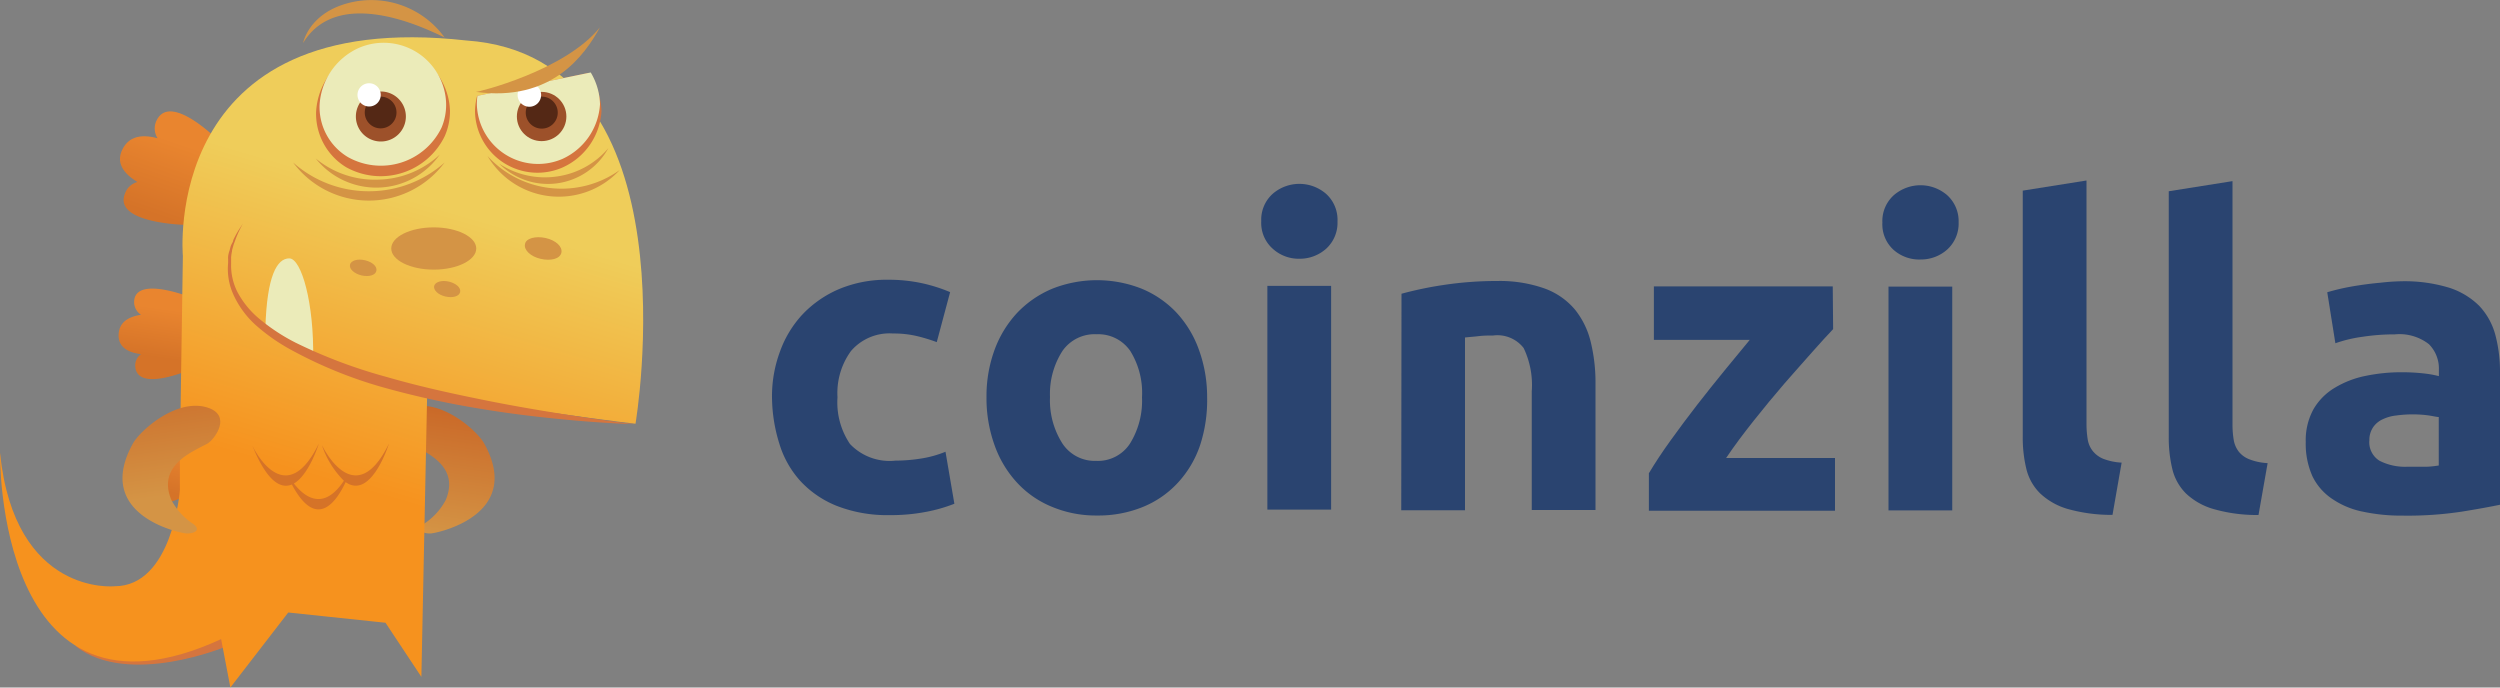 <svg id="Layer_1" data-name="Layer 1" xmlns="http://www.w3.org/2000/svg" xmlns:xlink="http://www.w3.org/1999/xlink" viewBox="0 0 200 55"><rect x="0" y="0" width="200" height="55" fill="#808080" stroke="none"/><defs><style>.cls-1{fill:none;}.cls-2{fill:url(#linear-gradient);}.cls-3{fill:url(#linear-gradient-2);}.cls-4{fill:url(#linear-gradient-3);}.cls-5{fill:#d5753e;}.cls-6{fill:url(#linear-gradient-4);}.cls-7{fill:url(#linear-gradient-5);}.cls-8{fill:#ebebb9;}.cls-9{fill:#d49445;}.cls-10{fill:#d57328;}.cls-11{fill:#9d512a;}.cls-12{fill:#542815;}.cls-13{fill:#fff;}.cls-14{clip-path:url(#clip-path);}.cls-15{fill:url(#linear-gradient-6);}.cls-16{fill:#2a4470;}</style><linearGradient id="linear-gradient" x1="2756.21" y1="24.66" x2="2756.78" y2="28.6" gradientTransform="matrix(-1, 0, 0, 1, 2769.18, 0)" gradientUnits="userSpaceOnUse"><stop offset="0" stop-color="#e9852f"/><stop offset="1" stop-color="#d57328"/></linearGradient><linearGradient id="linear-gradient-2" x1="2755.92" y1="35.46" x2="2756.77" y2="39.12" xlink:href="#linear-gradient"/><linearGradient id="linear-gradient-3" x1="2755.21" y1="11.28" x2="2757.19" y2="17.06" xlink:href="#linear-gradient"/><linearGradient id="linear-gradient-4" x1="1708.02" y1="-969.22" x2="1718.1" y2="-969.22" gradientTransform="translate(749.69 1871.77) rotate(-81.78)" gradientUnits="userSpaceOnUse"><stop offset="0" stop-color="#d49445"/><stop offset="1" stop-color="#ca6928"/></linearGradient><linearGradient id="linear-gradient-5" x1="2738.03" y1="15.43" x2="2744.61" y2="37.97" gradientTransform="matrix(-1, 0, 0, 1, 2769.18, 0)" gradientUnits="userSpaceOnUse"><stop offset="0" stop-color="#efcd5a"/><stop offset="1" stop-color="#f6921e"/></linearGradient><clipPath id="clip-path"><polygon class="cls-1" points="37.69 16.05 51.45 16.05 51.99 4.82 37.69 7.77 37.69 16.05"/></clipPath><linearGradient id="linear-gradient-6" x1="2013.62" y1="1145.82" x2="2023.7" y2="1145.82" gradientTransform="matrix(-0.14, -0.99, -0.99, 0.14, 1436.64, 1871.77)" xlink:href="#linear-gradient-4"/></defs><title>Coinzilla</title><path class="cls-2" d="M10.82,29.33a1.13,1.13,0,0,1,.46-1c-1-.12-1.83-.54-1.79-1.56s.81-1.43,1.79-1.59a1.21,1.21,0,0,1-.55-1.06c.09-2.14,4.65-.29,4.65-.29l0,1.66v.21l0,1.93v.24l0,1.63S11,31.47,10.82,29.33Z"/><path class="cls-3" d="M11.34,39.75a.78.78,0,0,1,.31-.7C11,39,10.41,38.68,10.43,38s.56-1,1.22-1.1a.8.8,0,0,1-.37-.72c.06-1.46,3.17-.19,3.17-.19l0,1.13v.14l0,1.32v1.27S11.44,41.21,11.34,39.75Z"/><path class="cls-4" d="M10,15.48a1.44,1.44,0,0,1,1-.92c-1.08-.65-1.76-1.51-1.2-2.62s1.64-1.19,2.81-.88a1.44,1.44,0,0,1-.07-1.45c1.18-2.35,5.32,2,5.32,2L17,13.48l-.1.23-1,2.17-.12.27L15.06,18S9,17.93,10,15.48Z"/><path class="cls-5" d="M18.09,51.72s-7.78,3.26-12,0l1.28-2.17,9.13,0c.1,0,2.26.43,2.26.43Z"/><path class="cls-6" d="M32.78,35.49c1.18.65,4.06,1.73,2.87,4.53a5.21,5.21,0,0,1-1.59,1.79c-1,.62-.11.92.46.86s7.39-1.5,4.2-7.22c-.58-1-3.2-3.35-5.56-2.94C30.61,33,32.18,35.15,32.78,35.49Z"/><path class="cls-7" d="M14.39,37l0,2.22S13.8,46.9,9.17,46.9c0,0-8,.83-9.17-10.68,0,0-.37,23.2,17.69,14.91L18.43,55l4.63-6,7.78.82,2.87,4.33.46-22.52s14.11,2,16.67,2.27c0,0,5-29.37-13.52-30.66C12.78.5,14.63,20.48,14.63,20.48l-.18,12Z"/><path class="cls-8" d="M21.23,26.26c.12-4.2.93-5.59,1.91-5.59s2,3.62,1.91,8.06Z"/><path class="cls-9" d="M31.3,19.88c0,.93,1.52,1.69,3.4,1.69s3.4-.76,3.4-1.69-1.53-1.69-3.4-1.69S31.3,18.94,31.3,19.88Z"/><path class="cls-9" d="M42,19.53c-.11.46.45,1,1.26,1.18s1.54,0,1.65-.49-.45-1-1.26-1.18S42.06,19.07,42,19.53Z"/><path class="cls-9" d="M28,21.18c-.08.33.33.71.91.85s1.12,0,1.2-.36-.33-.71-.91-.85S28.06,20.84,28,21.18Z"/><path class="cls-9" d="M34.73,22.88c-.07.33.33.71.9.84s1.1,0,1.18-.35-.32-.7-.89-.84S34.81,22.55,34.73,22.88Z"/><path class="cls-10" d="M25.51,35.48s-.78,2.51-2,3.2c.86,1.1,2.37,2.23,4-.22a7.27,7.27,0,0,1-1.76-2.86s2.6,5.55,5.37-.12c0,0-1.41,4.54-3.47,3.09-.76,1.62-2.35,3.87-4.3.19-.88.37-2-.21-3.18-3.16C20.14,35.6,22.74,41.15,25.51,35.48Z"/><path class="cls-5" d="M36,8.87a5.32,5.32,0,0,0-7.42-4.71,5.58,5.58,0,0,0-3.29,4.75,5,5,0,0,0,2.39,4.46,5.69,5.69,0,0,0,7.9-2.48A5,5,0,0,0,36,8.87Z"/><path class="cls-8" d="M35.69,8.31a5,5,0,0,0-7-4.47,5.33,5.33,0,0,0-3.12,4.51,4.65,4.65,0,0,0,2.27,4.22,5.39,5.39,0,0,0,7.48-2.35A4.7,4.7,0,0,0,35.69,8.31Z"/><path class="cls-11" d="M28.47,9.32a2,2,0,1,0,2-2A2,2,0,0,0,28.47,9.32Z"/><path class="cls-12" d="M29.18,9a1.27,1.27,0,1,0,1.27-1.27A1.27,1.27,0,0,0,29.18,9Z"/><path class="cls-13" d="M28.6,7.58a.93.93,0,1,0,.93-.92A.93.93,0,0,0,28.6,7.58Z"/><path class="cls-9" d="M29.51,15.3A9.1,9.1,0,0,0,35.57,13a7.55,7.55,0,0,1-12.12,0A9.09,9.09,0,0,0,29.51,15.3Z"/><path class="cls-9" d="M30.28,14.37a7.44,7.44,0,0,0,4.9-2,6.2,6.2,0,0,1-9.92.31A7.42,7.42,0,0,0,30.28,14.37Z"/><path class="cls-5" d="M30.69,31a71.31,71.31,0,0,0,7.73,1.7c2.4.4,4.57.65,6.4.83,3.65.36,5.92.4,5.92.4s-2.25-.26-5.87-.83c-1.8-.29-3.95-.65-6.31-1.13s-5-1.05-7.62-1.81a40.63,40.63,0,0,1-7.28-2.74,15.31,15.31,0,0,1-2.81-1.83A7.16,7.16,0,0,1,19,23.37a4.71,4.71,0,0,1-.51-2.29v-.26c0-.08,0-.16,0-.24a3.11,3.11,0,0,1,.07-.47c0-.15.07-.29.1-.43s.09-.26.13-.38a8.19,8.19,0,0,1,.46-1.07c.12-.24.19-.36.19-.36l-.22.34a7.46,7.46,0,0,0-.56,1c0,.12-.1.25-.16.38s-.09.28-.13.43a2.41,2.41,0,0,0-.12.48,2,2,0,0,0,0,.26l0,.27a5,5,0,0,0,.4,2.49A7.41,7.41,0,0,0,20.45,26a15.07,15.07,0,0,0,2.86,2A35.27,35.27,0,0,0,30.69,31Z"/><g class="cls-14"><path class="cls-5" d="M38,8.94a5,5,0,0,0,7,4.46,5.28,5.28,0,0,0,3.12-4.5,5.35,5.35,0,0,0-2.27-4.23A5.4,5.4,0,0,0,38.4,7,5.11,5.11,0,0,0,38,8.94Z"/><path class="cls-8" d="M38.15,8.37A4.9,4.9,0,0,0,45,12.71a5.14,5.14,0,0,0,3-4.38,5.17,5.17,0,0,0-2.21-4.1,5.24,5.24,0,0,0-7.27,2.28A4.62,4.62,0,0,0,38.15,8.37Z"/><ellipse class="cls-11" cx="43.33" cy="9.32" rx="1.98" ry="1.97"/><path class="cls-12" d="M42.06,9a1.28,1.28,0,1,0,1.27-1.27A1.27,1.27,0,0,0,42.06,9Z"/><path class="cls-9" d="M44.08,15.05a8,8,0,0,0,5.5-1.45A6.63,6.63,0,0,1,39,12.48,8,8,0,0,0,44.08,15.05Z"/><path class="cls-13" d="M41.41,7.58a.94.94,0,1,0,.93-.92A.93.93,0,0,0,41.41,7.58Z"/><path class="cls-9" d="M44.54,14.12a6.58,6.58,0,0,0,4.13-2.27,5.51,5.51,0,0,1-8.74,1.24A6.66,6.66,0,0,0,44.54,14.12Z"/></g><path class="cls-9" d="M48,2.18c-1.23,2.24-3.87,6-9.93,5.17C38.19,7.38,45.2,5.67,48,2.18Z"/><path class="cls-9" d="M35.57,3c-1.7-.82-8.55-4.13-11.33.45,0,.08.38-2.38,3.68-3.22A7.24,7.24,0,0,1,35.57,3Z"/><path class="cls-15" d="M16.59,35.49c-1.18.65-4.06,1.73-2.87,4.53a5.25,5.25,0,0,0,1.58,1.79c1,.62.12.92-.45.86s-7.4-1.5-4.2-7.22c.58-1,3.2-3.35,5.56-2.94C18.76,33,17.19,35.15,16.59,35.49Z"/><path class="cls-16" d="M61.76,31.77a10.27,10.27,0,0,1,.64-3.65,8.65,8.65,0,0,1,1.83-3,8.78,8.78,0,0,1,2.91-2,9.84,9.84,0,0,1,3.91-.74,12.67,12.67,0,0,1,2.63.26,12.84,12.84,0,0,1,2.33.73l-1.07,4a13.91,13.91,0,0,0-1.57-.48,8.06,8.06,0,0,0-1.92-.21,4.06,4.06,0,0,0-3.37,1.4A5.7,5.7,0,0,0,67,31.78a5.94,5.94,0,0,0,1,3.74,4.37,4.37,0,0,0,3.64,1.33,13,13,0,0,0,2-.16,8.7,8.7,0,0,0,2-.55l.71,4.16a12.57,12.57,0,0,1-2.22.64,14.86,14.86,0,0,1-2.94.27,11.11,11.11,0,0,1-4.25-.74,8,8,0,0,1-2.92-2,7.83,7.83,0,0,1-1.68-3A12.74,12.74,0,0,1,61.76,31.77Z"/><path class="cls-16" d="M96.57,31.78A11.57,11.57,0,0,1,96,35.64a8.37,8.37,0,0,1-1.79,3,7.82,7.82,0,0,1-2.79,1.92,9.42,9.42,0,0,1-3.65.68,9.1,9.1,0,0,1-3.6-.69,7.82,7.82,0,0,1-2.79-1.92,8.69,8.69,0,0,1-1.81-3,11.09,11.09,0,0,1-.65-3.86,10.76,10.76,0,0,1,.67-3.85A8.73,8.73,0,0,1,81.4,25a8.3,8.3,0,0,1,2.8-1.91,9.73,9.73,0,0,1,7.12,0A8.06,8.06,0,0,1,94.11,25a8.61,8.61,0,0,1,1.81,3A11,11,0,0,1,96.57,31.78Zm-5.21,0a6.34,6.34,0,0,0-.93-3.69,3.1,3.1,0,0,0-2.69-1.35A3.14,3.14,0,0,0,85,28.07a6.34,6.34,0,0,0-1,3.69,6.42,6.42,0,0,0,1,3.73,3.1,3.1,0,0,0,2.7,1.38,3.06,3.06,0,0,0,2.69-1.37A6.5,6.5,0,0,0,91.36,31.77Z"/><path class="cls-16" d="M107,17.71a2.81,2.81,0,0,1-.91,2.19,3.17,3.17,0,0,1-2.15.8,3.08,3.08,0,0,1-2.13-.81,2.75,2.75,0,0,1-.91-2.19,2.78,2.78,0,0,1,.91-2.19,3.26,3.26,0,0,1,4.28,0A2.8,2.8,0,0,1,107,17.71Zm-.51,23.06h-5.1l0-17.9h5.1Z"/><path class="cls-16" d="M112.12,23.5a28.89,28.89,0,0,1,3.35-.7,28.45,28.45,0,0,1,4.31-.32,10.72,10.72,0,0,1,3.82.61A5.72,5.72,0,0,1,126,24.77a6.6,6.6,0,0,1,1.26,2.59,13.73,13.73,0,0,1,.38,3.33l0,10.11h-5.1l0-9.49a6.84,6.84,0,0,0-.65-3.47,2.65,2.65,0,0,0-2.43-1c-.36,0-.75,0-1.16.05s-.78.07-1.1.11l0,13.82h-5.1Z"/><path class="cls-16" d="M146.65,26.33c-.42.45-1,1.06-1.67,1.83s-1.45,1.62-2.25,2.55-1.61,1.91-2.42,2.93-1.55,2-2.22,3h8.71v4.22l-14.89,0v-3c.49-.82,1.06-1.69,1.74-2.63s1.38-1.89,2.12-2.84,1.48-1.88,2.21-2.77,1.41-1.71,2-2.43h-7.67V22.91l14.31,0Z"/><path class="cls-16" d="M156.69,17.77a2.81,2.81,0,0,1-.91,2.19,3.16,3.16,0,0,1-2.14.8A3.09,3.09,0,0,1,151.5,20a2.75,2.75,0,0,1-.91-2.19,2.78,2.78,0,0,1,.91-2.19,3.26,3.26,0,0,1,4.28,0A2.8,2.8,0,0,1,156.69,17.77Zm-.51,23.06h-5.1l0-17.9h5.1Z"/><path class="cls-16" d="M169,41.19a12.92,12.92,0,0,1-3.61-.48,5.4,5.4,0,0,1-2.19-1.25,4.11,4.11,0,0,1-1.09-1.94,10.54,10.54,0,0,1-.29-2.56l0-19.71,5.1-.81,0,19.5a7.65,7.65,0,0,0,.1,1.23,2,2,0,0,0,.4.91,2.08,2.08,0,0,0,.83.62,4.77,4.77,0,0,0,1.48.31Z"/><path class="cls-16" d="M180.68,41.2a12.56,12.56,0,0,1-3.61-.48,5.38,5.38,0,0,1-2.19-1.24,4.11,4.11,0,0,1-1.09-1.94A10.63,10.63,0,0,1,173.5,35l0-19.7,5.1-.81,0,19.49a7.46,7.46,0,0,0,.1,1.23,2.08,2.08,0,0,0,.4.92,2,2,0,0,0,.84.61,4.63,4.63,0,0,0,1.47.31Z"/><path class="cls-16" d="M192.17,22.5a12.19,12.19,0,0,1,3.77.52,6,6,0,0,1,2.41,1.46,5.44,5.44,0,0,1,1.28,2.32,11.43,11.43,0,0,1,.37,3V40.38c-.73.15-1.75.34-3.05.55a28.9,28.9,0,0,1-4.72.32,14.69,14.69,0,0,1-3.17-.31,6.65,6.65,0,0,1-2.44-1A4.57,4.57,0,0,1,185,38.11a6.33,6.33,0,0,1-.54-2.75,5.14,5.14,0,0,1,.64-2.66A4.83,4.83,0,0,1,186.82,31a7.68,7.68,0,0,1,2.43-.93,14,14,0,0,1,2.84-.29,15.45,15.45,0,0,1,1.77.09,8.51,8.51,0,0,1,1.25.22v-.48a2.77,2.77,0,0,0-.79-2.07,3.83,3.83,0,0,0-2.74-.79,16.78,16.78,0,0,0-2.56.19,11,11,0,0,0-2.19.52l-.65-4.08c.3-.09.67-.19,1.11-.29s.93-.19,1.46-.27,1.08-.15,1.66-.2A17.14,17.14,0,0,1,192.17,22.5Zm.39,14.84c.51,0,1,0,1.44,0s.82-.06,1.1-.1V33.36c-.2,0-.51-.09-.92-.14s-.79-.07-1.13-.07a9.56,9.56,0,0,0-1.35.09,3.34,3.34,0,0,0-1.12.32,1.83,1.83,0,0,0-.75.65,1.8,1.8,0,0,0-.28,1,1.74,1.74,0,0,0,.81,1.65A4.5,4.5,0,0,0,192.56,37.34Z"/></svg>
